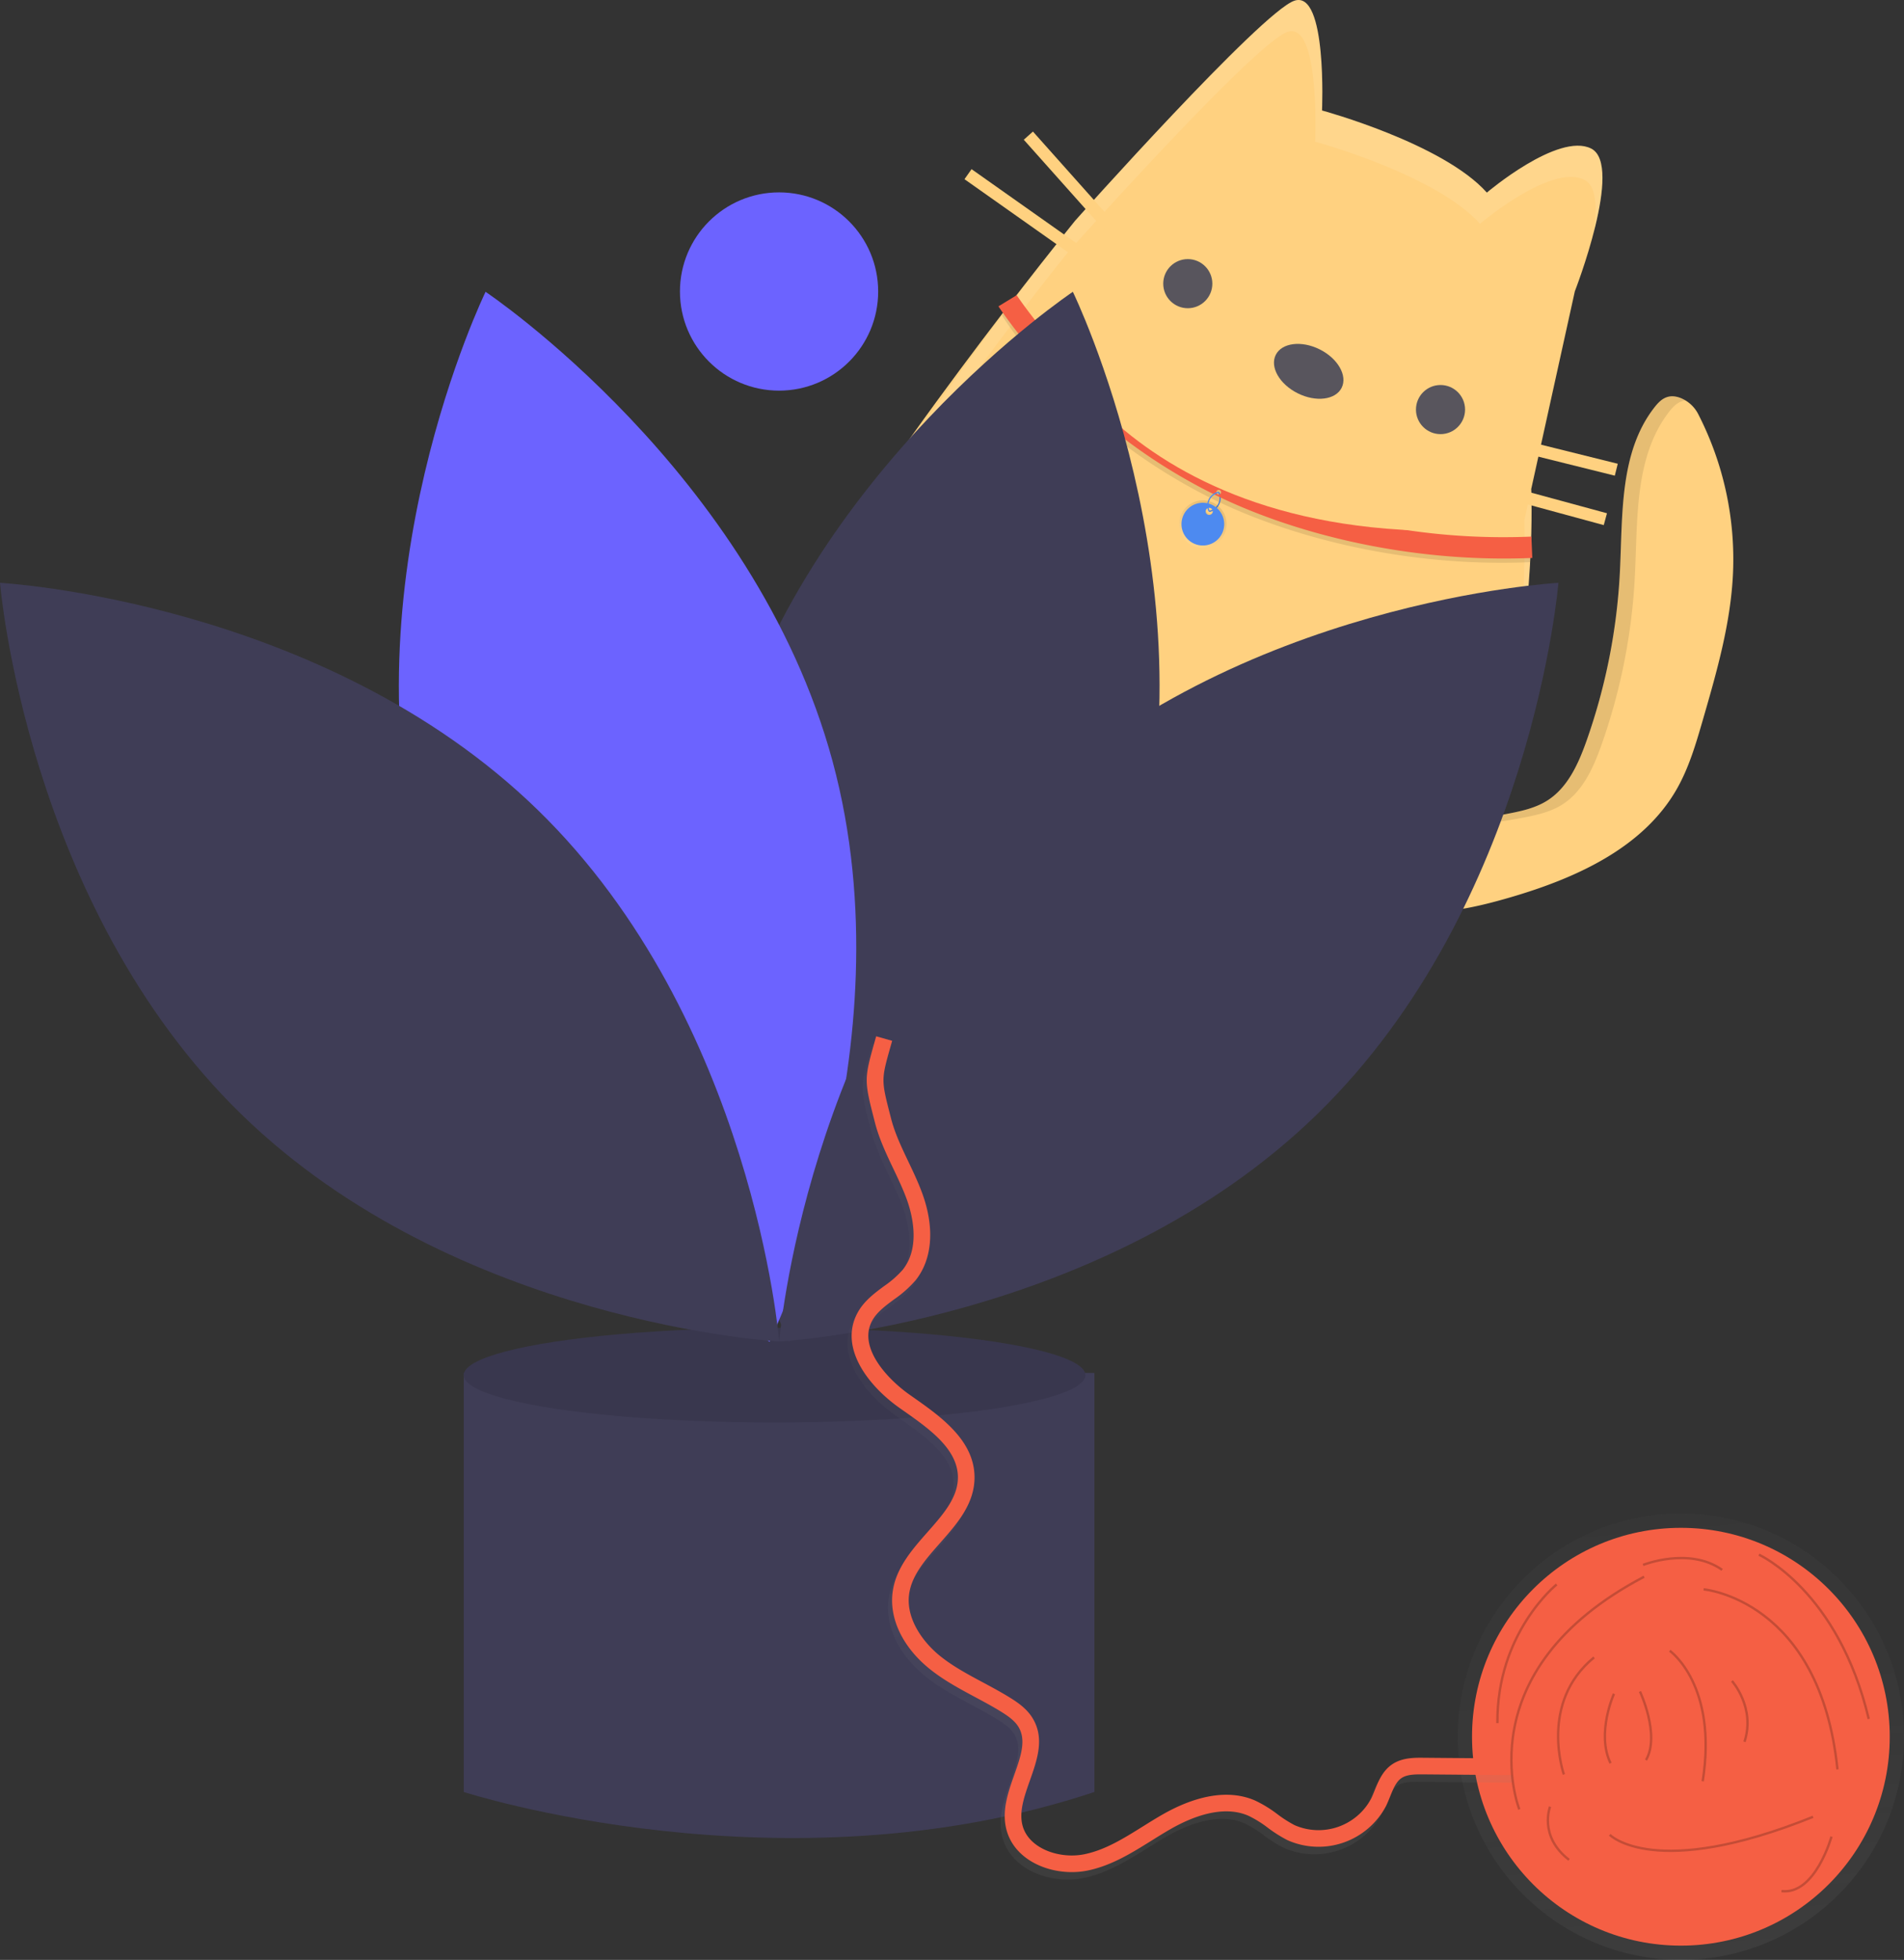 <svg data-name="Layer 1" xmlns="http://www.w3.org/2000/svg" xmlns:xlink="http://www.w3.org/1999/xlink" width="802.214" height="825.594"><rect width="100%" height="100%" fill="#333333" stroke="none"/><defs><linearGradient id="b" x1="959.949" y1="607.435" x2="959.949" y2="587.435" gradientTransform="rotate(26.478 1554.221 -112.644)" gradientUnits="userSpaceOnUse"><stop offset="0" stop-color="#fff"/><stop offset="1"/></linearGradient><linearGradient id="a" x1="1312.885" y1="1202.234" x2="1312.885" y2="1014.234" gradientTransform="rotate(-5.049 -3261.237 7777.895)" gradientUnits="userSpaceOnUse"><stop offset="0" stop-color="gray" stop-opacity=".25"/><stop offset=".535" stop-color="gray" stop-opacity=".12"/><stop offset="1" stop-color="gray" stop-opacity=".1"/></linearGradient><linearGradient id="c" x1="1109.307" y1="1145.587" x2="1109.307" y2="787.491" gradientTransform="rotate(-5.049 -2739.84 5540.739)" xlink:href="#a"/></defs><path d="M593.59 383.919c14.355 1.44 28.754-1.836 42.606-5.87 27.464-8 55.961-20.707 70.198-45.518 5.2-9.061 8.152-19.207 11.057-29.242 5.866-20.258 11.772-40.75 12.716-61.819a133.986 133.986 0 00-14.58-66.88 14.412 14.412 0 00-7.402-6.903c-5.607-2.204-8.69.808-11.137 3.945-14.851 19.034-13.313 45.531-14.554 69.641a251.224 251.224 0 01-14.056 70.84c-3.428 9.68-7.946 19.753-16.65 25.2-5.332 3.336-11.676 4.559-17.857 5.72-9.244 1.736-19.335 3.355-27.622-1.093-8.486-4.554-14.099-16.354-23.891-18.316-9.689-1.94-22.91 8.21-27.236 16.761-11.714 23.162 19.19 41.604 38.408 43.534z" fill="#ffd180"/><g opacity=".1"><path d="M651.788 337.313c-5.332 3.336-11.676 4.559-17.857 5.72-6.35 1.192-13.087 2.28-19.377 1.434 7.898 3.293 17.148 1.851 25.69.247 6.182-1.16 12.526-2.384 17.858-5.72 8.704-5.447 13.222-15.52 16.65-25.2a251.196 251.196 0 0014.056-70.84c1.24-24.11-.297-50.606 14.554-69.64 1.72-2.205 3.774-4.308 6.776-4.622a12.894 12.894 0 00-1.953-1.005c-5.607-2.204-8.69.807-11.137 3.945-14.85 19.034-13.314 45.531-14.554 69.641a251.196 251.196 0 01-14.056 70.84c-3.428 9.68-7.946 19.753-16.65 25.2zM561.496 342.066c3.998-7.904 15.591-17.152 24.975-16.978a15.513 15.513 0 00-4.053-1.464c-9.689-1.94-22.91 8.21-27.236 16.761-10.926 21.604 15.224 39.096 34.387 42.918-18.003-5.923-37.834-21.936-28.073-41.237z"/></g><path opacity=".1" d="M472.649 172.265l166.686 83.027-24.035 48.251-166.685-83.026z"/><path fill="#6c63ff" d="M472.649 172.265l166.685 83.027-21.849 43.864L450.8 216.13z"/><circle cx="579.347" cy="199.863" r="29.403" fill="#6c63ff"/><path d="M557.011 46.543s50.908 13.801 69.444 34.59c0 0 30.031-25.488 43.92-18.57s-6.847 60.15-6.847 60.15L645.15 206.01s9.557 201.222-119.914 240.74-222.239-122.254-192.26-182.44S452.994 92.963 452.994 92.963 531.504 4.947 545.376.3s11.635 46.243 11.635 46.243z" fill="#ffd180"/><g opacity=".1" fill="#fff"><path d="M634.443 308.666A409.09 409.09 0 00645.15 206.01l-2.902 13.154a408.92 408.92 0 01-7.805 89.502zM347.482 255.972c29.979-60.185 102.61-149.856 102.61-149.856s78.51-88.015 92.382-92.662c13.87-4.647 11.635 46.243 11.635 46.243s50.908 13.801 69.444 34.59c0 0 30.032-25.488 43.92-18.57 5.391 2.685 5.557 12.352 3.752 23.171 4.017-15.137 6.697-32.566-.85-36.325-13.888-6.918-43.92 18.57-43.92 18.57-18.535-20.789-69.444-34.59-69.444-34.59S559.247-4.347 545.376.3c-13.871 4.647-92.381 92.663-92.381 92.663s-72.632 89.67-102.61 149.855c-2.709 5.437-3.763 14.88-2.903 13.154z"/></g><circle cx="606.933" cy="172.529" r="10.344" fill="#58555d"/><circle cx="500.452" cy="119.49" r="10.344" fill="#58555d"/><ellipse cx="750.288" cy="193.625" rx="10.344" ry="15.516" transform="rotate(-63.522 620.795 335.658)" fill="#58555d"/><path fill="#ffd180" d="M634.088 188.87l1.248-5.02 46.277 11.505-1.249 5.02zM624.814 207.36l1.356-4.99 50.898 13.84-1.357 4.99zM431.35 58.86l3.858-3.44 37.072 41.579-3.858 3.44zM406.368 75.483l2.983-4.225 55.573 39.237-2.983 4.225z"/><path d="M463.119 284.847s-2.678 86.04-47.913 70.952 6.223-70.073 6.223-70.073 5.326-21.287-4.43-27.498M502.864 302.525s-71.585 47.81-34.842 78.204 56.16-42.367 56.16-42.367 15.243-15.785 25.676-10.795" opacity=".1"/><path d="M460.304 281.006s-2.678 86.04-47.913 70.952 6.223-70.073 6.223-70.073 5.326-21.288-4.43-27.499M507.254 301.045s-71.584 47.81-34.842 78.204 56.161-42.366 56.161-42.366 15.243-15.786 25.676-10.795" fill="#ffd180"/><path fill="#58555d" opacity=".5" d="M399.243 344.367l6.804-13.66.731.365-6.804 13.66zM410.94 350.194l6.804-13.66.73.364-6.803 13.66zM404.043 348.133l9.523-19.12.731.365-9.523 19.12zM476.731 379.314l6.804-13.66.731.365-6.803 13.66zM488.43 385.141l6.803-13.66.731.365-6.804 13.66zM481.531 383.081l9.524-19.119.731.364-9.523 19.12z"/><path d="M510.36 209.906a236.608 236.608 0 01-34.63-21.105c-34.404-25.291-52.925-54.899-53.587-55.984l5.335-6.677c.155.254 20.81 31.408 53.916 55.654 30.473 22.317 88.655 49.154 162.94 46.037l.377 8.992c-53.915 2.262-102.778-11.19-134.352-26.917z" opacity=".1"/><path d="M509.555 215.656l-.159-.474a5.418 5.418 0 003.865-7.714l.454-.21a5.912 5.912 0 01-4.16 8.398z" fill="#4d8af0"/><path d="M509.555 215.656l-.159-.474a5.418 5.418 0 003.865-7.714l.454-.21a5.912 5.912 0 01-4.16 8.398z" opacity=".1"/><path d="M645.226 226.041c-74.285 3.116-132.467-23.72-162.94-46.037-33.107-24.246-53.761-55.4-53.916-55.654l-7.683 4.688c.662 1.086 21.53 32.681 55.934 57.973a236.608 236.608 0 0034.63 21.104c31.573 15.727 80.437 29.18 134.352 26.918zm-132.184-17.783a1 1 0 111.341-.449 1 1 0 01-1.34.45z" fill="#f55f44"/><path d="M696.742 253.534a10 10 0 004.492 13.41 10 10 0 0013.41-4.493 10 10 0 00-4.492-13.41 10 10 0 00-13.41 4.493zm11.18-.017a1.667 1.667 0 112.235-.749 1.667 1.667 0 01-2.235.749z" transform="translate(-198.893 -37.203)" opacity=".1" fill="url(#b)"/><path d="M498.744 216.777a9 9 0 004.044 12.069 9 9 0 0012.068-4.044 9 9 0 00-4.043-12.068 9 9 0 00-12.069 4.043zm10.063-.015a1.5 1.5 0 112.011-.674 1.5 1.5 0 01-2.011.674z" fill="#4d8af0"/><path d="M509.238 215.498a5.912 5.912 0 014.197-8.38l.106.49a5.418 5.418 0 00-3.829 7.732zM513.488 207.363" fill="#4d8af0"/><path d="M632.023 222.836c-159.34 11.124-196.913-91.38-196.913-91.38z" fill="#ffd180"/><path d="M216.256 578.336h-20.879v176.521s134.764 43.656 265.732 0V578.336z" fill="#3f3d56"/><ellipse cx="326.345" cy="579.285" rx="130.968" ry="19.93" fill="#3f3d56"/><ellipse cx="326.345" cy="579.285" rx="130.968" ry="19.93" opacity=".1"/><path d="M478.586 367.432c-33.038 122.132-146.204 197.77-146.204 197.77s-59.599-122.374-26.56-244.506 146.204-197.77 146.204-197.77 59.6 122.375 26.56 244.506z" fill="#3f3d56"/><path d="M178.025 367.432c33.039 122.132 146.204 197.77 146.204 197.77s59.6-122.374 26.56-244.506-146.204-197.77-146.204-197.77-59.599 122.375-26.56 244.506z" fill="#6c63ff"/><path d="M226.573 341.185c90.66 88.253 101.733 223.918 101.733 223.918s-135.914-7.42-226.574-95.674S0 245.511 0 245.511s135.914 7.42 226.573 95.674zM430.038 341.185c-90.659 88.253-101.732 223.918-101.732 223.918s135.914-7.42 226.573-95.674S656.61 245.511 656.61 245.511s-135.914 7.42-226.573 95.674z" fill="#3f3d56"/><circle cx="328.243" cy="122.796" r="41.758" fill="#6c63ff"/><circle cx="708.209" cy="731.589" r="94" fill="url(#a)" opacity=".5"/><circle cx="708.209" cy="731.589" r="88" fill="#f55f44"/><path d="M651.774 828.847c-13.288 1.174-27.9-5.427-30.768-18.597-1.657-7.607.965-15.045 3.5-22.236 2.78-7.883 5.18-14.69 1.71-20.297-1.579-2.552-4.34-4.488-7.087-6.198-3.58-2.228-7.422-4.285-11.137-6.275-6.42-3.438-13.06-6.994-18.96-11.708-11.6-9.268-17.465-21.63-15.691-33.068 1.532-9.884 8.215-17.456 14.678-24.779 6.628-7.51 12.889-14.603 12.742-23.286-.198-11.808-12.268-20.288-22.918-27.768l-1.661-1.17c-12.995-9.166-25.477-25.073-17.888-39.737 2.649-5.12 7.07-8.405 11.345-11.583a41.993 41.993 0 007.823-6.839c7.813-9.677 3.826-24.01 1.75-29.724-1.58-4.343-3.644-8.677-5.64-12.867-2.95-6.19-5.999-12.591-7.77-19.497l-.29-1.133c-4.268-16.62-4.264-17.241.247-33.19l.562-1.99 6.737 1.9-.563 1.996c-4.083 14.434-4.083 14.434-.203 29.544l.29 1.134c1.603 6.248 4.375 12.065 7.309 18.225 2.067 4.34 4.205 8.828 5.899 13.487 5.248 14.436 4.198 27.745-2.882 36.512a47.814 47.814 0 01-9.094 8.06c-3.804 2.828-7.397 5.499-9.303 9.182-5.903 11.404 7.095 24.726 15.706 30.8l1.65 1.162c11.421 8.023 25.635 18.008 25.893 33.378.192 11.397-7.273 19.856-14.493 28.036-6.063 6.87-11.79 13.36-13.01 21.22-1.629 10.512 5.722 20.595 13.144 26.526 5.4 4.315 11.47 7.565 17.896 11.006 3.814 2.043 7.758 4.155 11.532 6.504 3.47 2.16 7.003 4.68 9.34 8.458 5.233 8.455 2.033 17.53-1.06 26.306-2.313 6.56-4.497 12.754-3.264 18.419 2.23 10.236 15.656 14.893 26.31 12.674 8.718-1.817 16.39-6.606 24.514-11.674 2.627-1.64 5.344-3.335 8.08-4.908 14.933-8.577 28.463-10.672 39.131-6.063a51.7 51.7 0 019.482 5.787 52.209 52.209 0 007.274 4.636 25.156 25.156 0 0032.249-11.2c.513-1.068.975-2.216 1.465-3.43 1.553-3.858 3.315-8.23 7.336-10.973 4.21-2.871 9.398-2.828 13.187-2.796l39.136.331-.06 7-39.135-.332c-3.713-.031-6.964.067-9.184 1.58-2.266 1.545-3.49 4.586-4.787 7.805-.51 1.264-1.037 2.573-1.649 3.846a32.137 32.137 0 01-41.63 14.46 58.217 58.217 0 01-8.274-5.234 45.742 45.742 0 00-8.188-5.054c-10.814-4.677-23.842.523-32.866 5.707-2.626 1.509-5.287 3.17-7.862 4.776-8.285 5.171-16.853 10.517-26.792 12.588a32.84 32.84 0 01-3.808.561z" transform="translate(-198.893 -37.203)" fill="url(#c)" opacity=".5"/><path d="M454.61 788.48c-13.289 1.174-27.9-5.427-30.769-18.597-1.657-7.607.965-15.045 3.5-22.236 2.78-7.883 5.18-14.69 1.711-20.297-1.58-2.552-4.34-4.488-7.087-6.198-3.58-2.228-7.422-4.285-11.138-6.275-6.42-3.438-13.06-6.994-18.96-11.709-11.599-9.267-17.464-21.629-15.691-33.067 1.532-9.885 8.215-17.456 14.679-24.779 6.628-7.51 12.888-14.603 12.742-23.286-.198-11.808-12.269-20.288-22.918-27.768l-1.662-1.17c-12.994-9.166-25.476-25.073-17.888-39.738 2.65-5.119 7.07-8.404 11.345-11.582a41.993 41.993 0 007.824-6.839c7.813-9.677 3.825-24.01 1.749-29.724-1.58-4.343-3.644-8.677-5.64-12.867-2.95-6.19-5.998-12.592-7.77-19.497l-.29-1.133c-4.268-16.62-4.263-17.241.247-33.19l.563-1.99 6.737 1.9-.564 1.996c-4.082 14.434-4.082 14.434-.203 29.544l.291 1.134c1.603 6.248 4.374 12.065 7.308 18.225 2.067 4.34 4.206 8.828 5.9 13.487 5.247 14.436 4.197 27.745-2.882 36.512a47.813 47.813 0 01-9.095 8.06c-3.804 2.828-7.397 5.499-9.303 9.182-5.902 11.404 7.096 24.726 15.706 30.8l1.65 1.162c11.422 8.023 25.636 18.008 25.894 33.378.192 11.397-7.274 19.856-14.494 28.035-6.063 6.871-11.79 13.36-13.009 21.22-1.63 10.513 5.721 20.596 13.143 26.527 5.401 4.315 11.47 7.565 17.896 11.006 3.814 2.042 7.758 4.155 11.532 6.504 3.47 2.16 7.003 4.68 9.341 8.458 5.232 8.455 2.033 17.53-1.061 26.306-2.313 6.56-4.497 12.754-3.263 18.419 2.23 10.236 15.656 14.893 26.31 12.674 8.717-1.817 16.39-6.606 24.513-11.674 2.627-1.64 5.344-3.335 8.08-4.908 14.933-8.577 28.464-10.672 39.131-6.063a51.7 51.7 0 019.483 5.787 52.207 52.207 0 007.274 4.636 25.156 25.156 0 0032.248-11.2c.513-1.068.976-2.216 1.465-3.43 1.554-3.858 3.315-8.23 7.336-10.973 4.211-2.871 9.399-2.828 13.188-2.796l39.136.331-.06 7-39.135-.332c-3.713-.031-6.965.067-9.185 1.58-2.265 1.545-3.49 4.585-4.787 7.805-.51 1.264-1.036 2.573-1.648 3.846a32.137 32.137 0 01-41.63 14.46 58.216 58.216 0 01-8.275-5.234 45.742 45.742 0 00-8.188-5.054c-10.814-4.677-23.842.523-32.865 5.707-2.626 1.508-5.288 3.17-7.862 4.776-8.286 5.17-16.853 10.517-26.792 12.588a32.844 32.844 0 01-3.809.56z" fill="#f55f44"/><path d="M717.782 669.505s49.06 4.2 56.392 75.832M640.138 762.198s-23.21-58.184 52.58-98.008M658.917 747.488s-10.697-30.176 12.71-49.31M703.502 695.362s20.335 14.266 13.894 54.991M741.087 654.898s33.46 15.114 46.27 69.197M692.277 659.21s19.395-7.737 33.312 2.076M678.227 772.887s18.782 19.423 85.666-7.568M655.861 667.446s-25.311 20.307-24.956 58.423M653.088 761.054s-4.92 12.481 8 22.382M771.658 773.668s-6.853 24.7-21.063 22.943M729.725 708.104s10.022 11.161 5.277 25.635M680.007 713.5s-7.557 16.73-1.432 29.24M690.965 712.532s8.645 18.31 2.552 28.888" fill="none" stroke="#000" stroke-miterlimit="10" opacity=".2"/></svg>